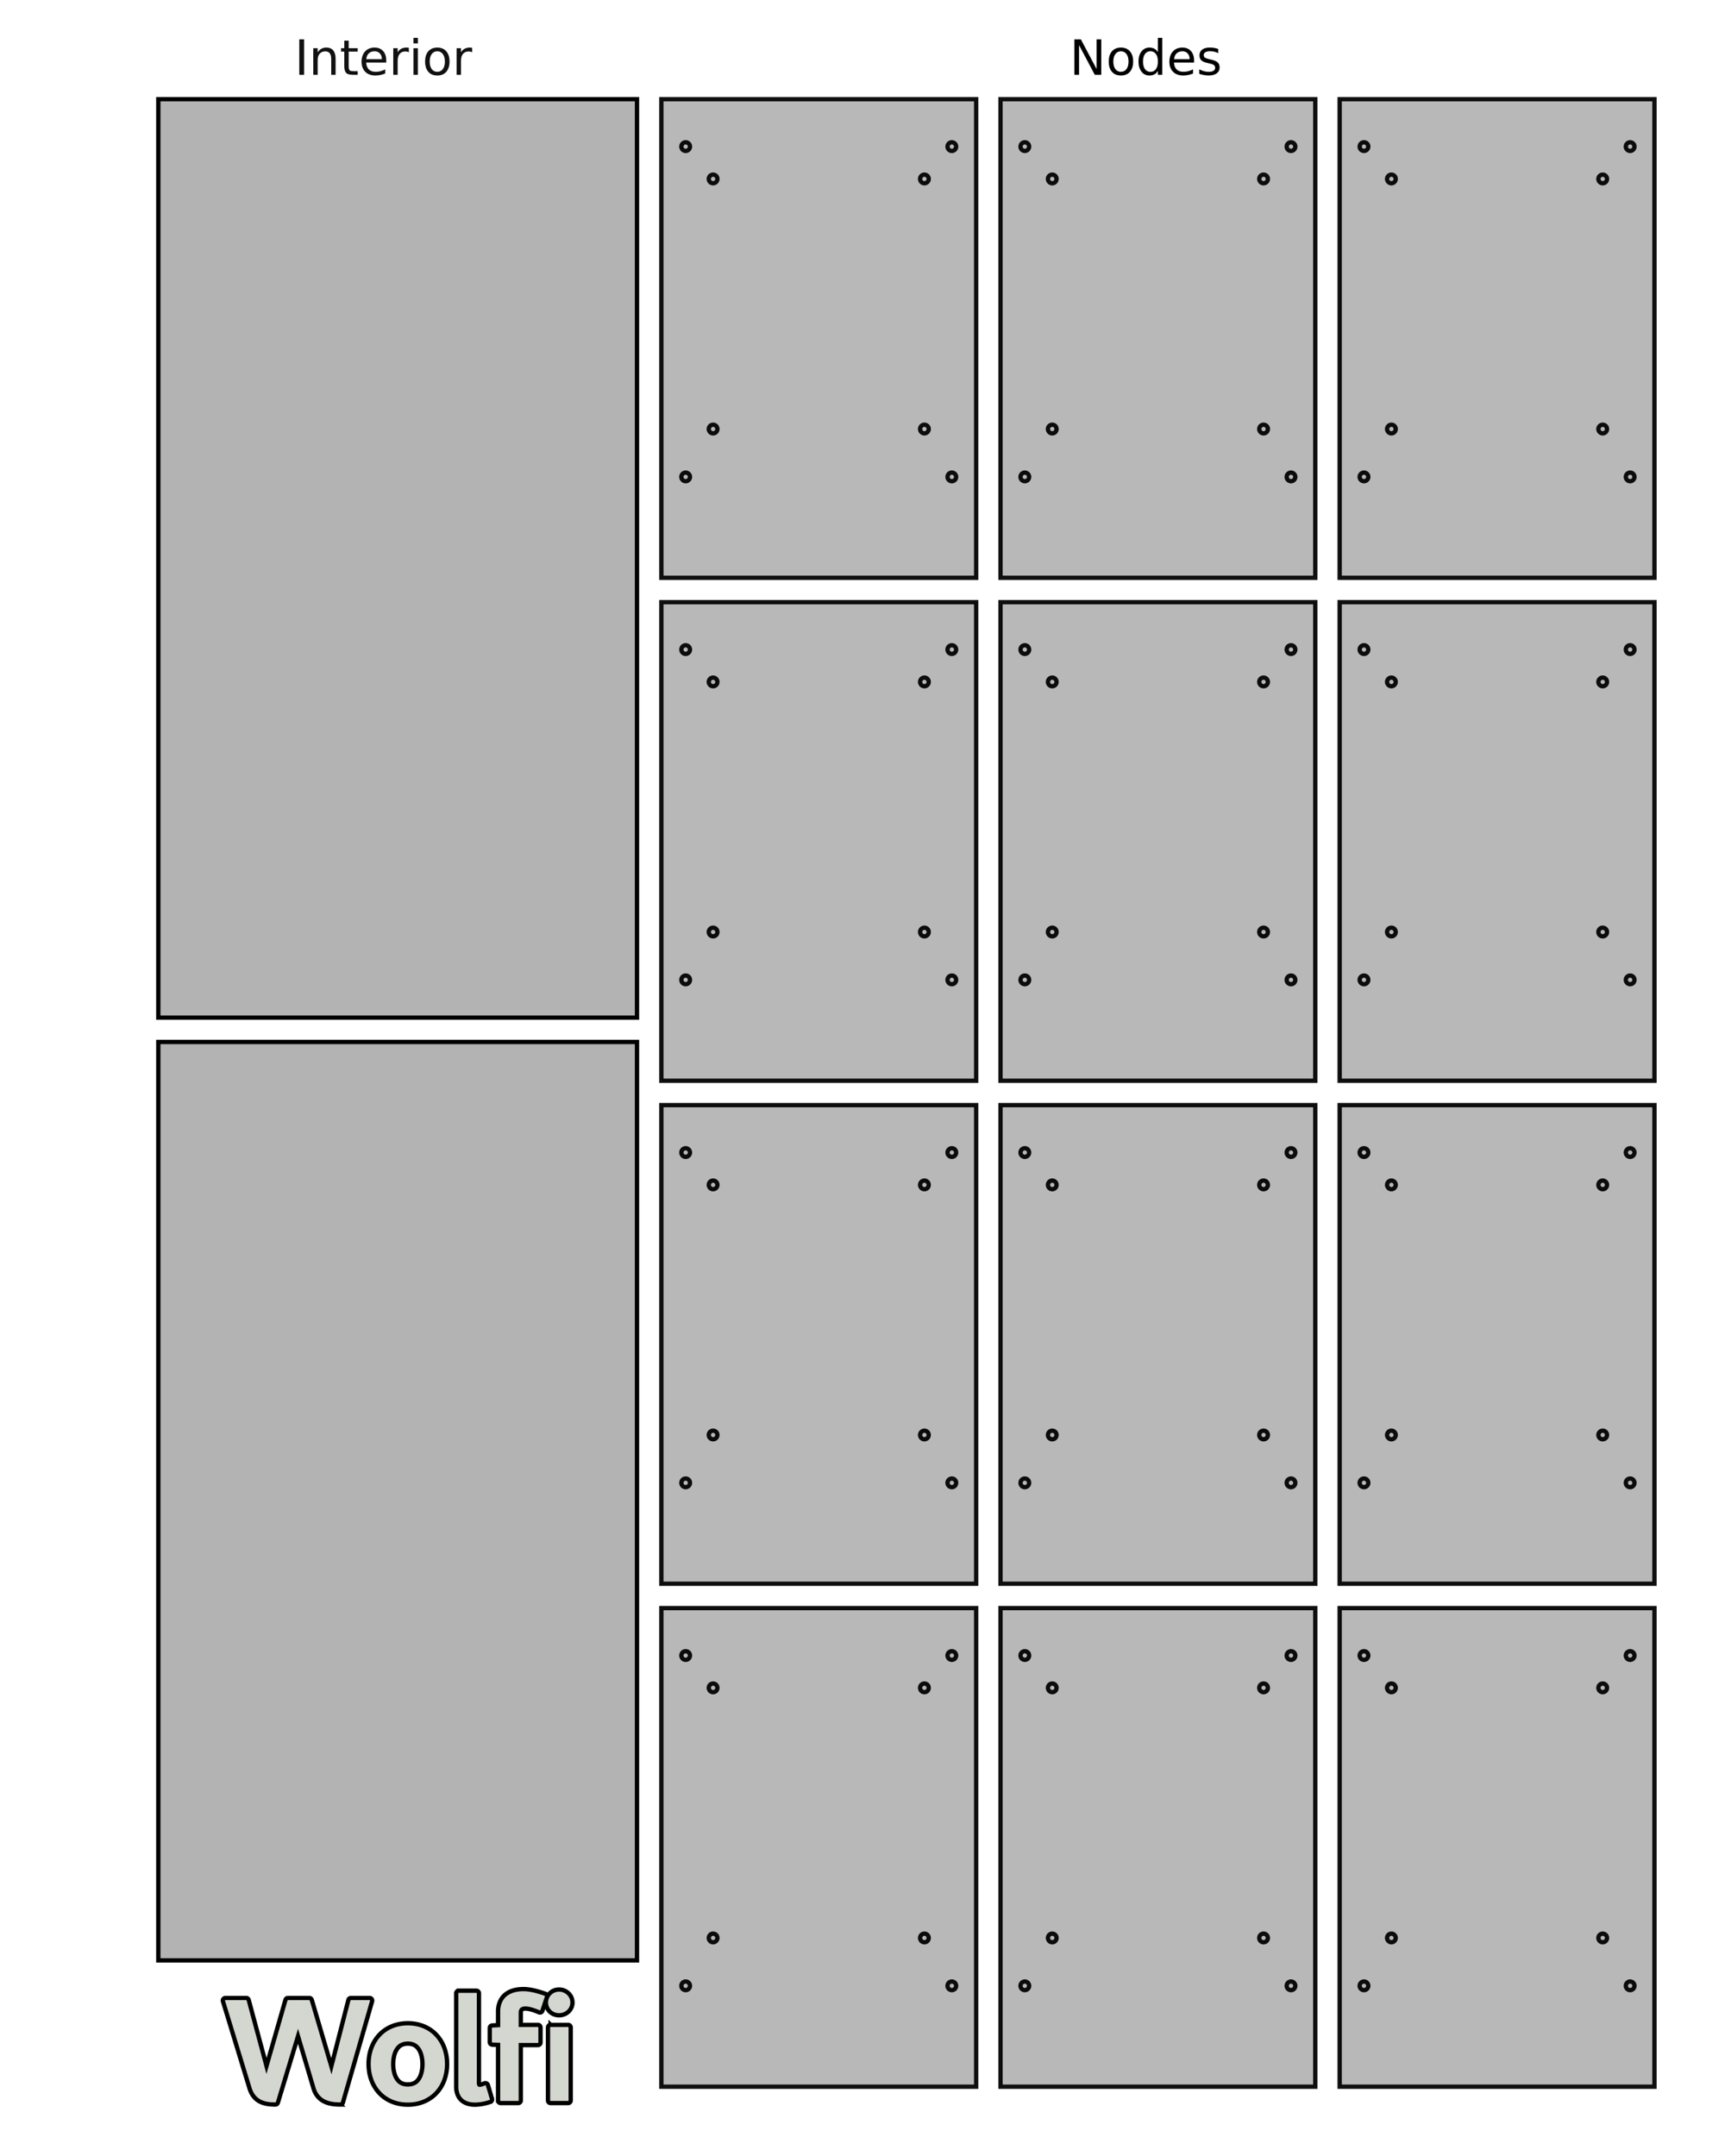 <?xml version="1.0" encoding="UTF-8" standalone="no"?>
<!-- Created with Inkscape (http://www.inkscape.org/) -->

<svg
   xmlns:dc="http://purl.org/dc/elements/1.1/"
   xmlns:cc="http://creativecommons.org/ns#"
   xmlns:rdf="http://www.w3.org/1999/02/22-rdf-syntax-ns#"
   xmlns:svg="http://www.w3.org/2000/svg"
   xmlns="http://www.w3.org/2000/svg"
   xmlns:sodipodi="http://sodipodi.sourceforge.net/DTD/sodipodi-0.dtd"
   xmlns:inkscape="http://www.inkscape.org/namespaces/inkscape"
   width="400mm"
   height="500mm"
   viewBox="0 0 1417.323 1771.654"
   id="svg2"
   version="1.1"
   inkscape:version="0.91 r13725"
   sodipodi:docname="wolfi-acrylic-1.svg"
   style="enable-background:new"
   inkscape:export-filename="/home/jrha/src/jrha/wolfi/wolfi-acrylic.svg.png"
   inkscape:export-xdpi="299.974"
   inkscape:export-ydpi="299.974">
  <defs
     id="defs4">
    <marker
       inkscape:stockid="Arrow1Lstart"
       orient="auto"
       refY="0"
       refX="0"
       id="Arrow1Lstart"
       style="overflow:visible"
       inkscape:isstock="true">
      <path
         id="path4285"
         d="M 0,0 5,-5 -12.5,0 5,5 0,0 Z"
         style="fill-rule:evenodd;stroke:#000000;stroke-width:1pt"
         transform="matrix(0.8,0,0,0.8,10,0)"
         inkscape:connector-curvature="0" />
    </marker>
  </defs>
  <sodipodi:namedview
     id="base"
     pagecolor="#ffffff"
     bordercolor="#666666"
     borderopacity="1.0"
     inkscape:pageopacity="0.0"
     inkscape:pageshadow="2"
     inkscape:zoom="0.66052957"
     inkscape:cx="64.58802"
     inkscape:cy="1301.1042"
     inkscape:document-units="mm"
     inkscape:current-layer="layer1"
     showgrid="false"
     showguides="false"
     inkscape:guide-bbox="true"
     inkscape:snap-page="true"
     inkscape:snap-midpoints="true"
     inkscape:snap-center="false"
     inkscape:snap-object-midpoints="true"
     fit-margin-top="10"
     fit-margin-left="10"
     fit-margin-right="10"
     fit-margin-bottom="10"
     inkscape:snap-bbox="true"
     inkscape:bbox-nodes="true"
     inkscape:object-nodes="true"
     width="210mm"
     inkscape:window-width="1920"
     inkscape:window-height="1003"
     inkscape:window-x="0"
     inkscape:window-y="27"
     inkscape:window-maximized="1"
     inkscape:snap-global="true"
     inkscape:snap-text-baseline="true"
     inkscape:snap-bbox-edge-midpoints="true"
     inkscape:snap-bbox-midpoints="false">
    <inkscape:grid
       type="xygrid"
       id="grid4316"
       units="mm"
       spacingx="7.087"
       spacingy="7.087"
       dotted="false"
       empspacing="50"
       originx="885.827"
       originy="885.827"
       color="#0000ff"
       opacity="0.098"
       empcolor="#0000ff"
       empopacity="0.196" />
    <sodipodi:guide
       position="825.874,1620.835"
       orientation="0,1"
       id="guide4358"
       inkscape:label=""
       inkscape:color="rgb(0,0,255)" />
    <sodipodi:guide
       position="825.874,1415.323"
       orientation="0,1"
       id="guide4360"
       inkscape:label=""
       inkscape:color="rgb(0,0,255)" />
    <sodipodi:guide
       position="845.858,1625.673"
       orientation="1,0"
       id="guide4362" />
    <sodipodi:guide
       position="868.394,1590.818"
       orientation="1,0"
       id="guide4364" />
    <sodipodi:guide
       position="825.874,1647.409"
       orientation="0,1"
       id="guide4366"
       inkscape:label=""
       inkscape:color="rgb(0,0,255)" />
    <sodipodi:guide
       position="825.874,1375.638"
       orientation="0,1"
       id="guide4368"
       inkscape:label=""
       inkscape:color="rgb(0,0,255)" />
  </sodipodi:namedview>
  <g
     inkscape:label="Sheet 1"
     inkscape:groupmode="layer"
     id="layer1"
     transform="translate(46.167,40.571)"
     style="display:inline;opacity:1;filter:url(#filter4549)">
    <g
       style="font-style:normal;font-weight:normal;font-size:40px;line-height:125%;font-family:sans-serif;letter-spacing:0px;word-spacing:0px;fill:#000000;fill-opacity:1;stroke:none;stroke-width:1px;stroke-linecap:butt;stroke-linejoin:miter;stroke-opacity:1"
       id="text4518"
       transform="translate(-147.55,-4.882)">
      <path
         d="m 984.148,-3.353 5.312,0 12.93,24.395 0,-24.395 3.828,0 0,29.16 -5.312,0 -12.93,-24.395 0,24.395 -3.828,0 0,-29.16 z"
         id="path4293"
         inkscape:connector-curvature="0" />
      <path
         d="m 1022.39,6.452 q -2.891,0 -4.57,2.266 -1.68,2.246 -1.68,6.172 0,3.926 1.66,6.191 1.68,2.246 4.59,2.246 2.871,0 4.551,-2.266 1.68,-2.266 1.68,-6.172 0,-3.887 -1.68,-6.152 -1.68,-2.285 -4.551,-2.285 z m 0,-3.047 q 4.688,0 7.363,3.047 2.676,3.047 2.676,8.437 0,5.371 -2.676,8.438 -2.676,3.047 -7.363,3.047 -4.707,0 -7.383,-3.047 -2.656,-3.066 -2.656,-8.438 0,-5.391 2.656,-8.437 2.676,-3.047 7.383,-3.047 z"
         id="path4295"
         inkscape:connector-curvature="0" />
      <path
         d="m 1052.762,7.253 0,-11.836 3.594,0 0,30.391 -3.594,0 0,-3.281 q -1.133,1.953 -2.871,2.91 -1.719,0.938 -4.141,0.938 -3.965,0 -6.465,-3.164 -2.481,-3.164 -2.481,-8.32 0,-5.156 2.481,-8.32 2.5,-3.164 6.465,-3.164 2.422,0 4.141,0.957 1.738,0.938 2.871,2.891 z m -12.246,7.637 q 0,3.965 1.621,6.23 1.641,2.246 4.492,2.246 2.852,0 4.492,-2.246 1.641,-2.266 1.641,-6.23 0,-3.965 -1.641,-6.211 -1.641,-2.266 -4.492,-2.266 -2.852,0 -4.492,2.266 -1.621,2.246 -1.621,6.211 z"
         id="path4298"
         inkscape:connector-curvature="0" />
      <path
         d="m 1082.468,13.972 0,1.758 -16.523,0 q 0.234,3.711 2.227,5.664 2.012,1.934 5.586,1.934 2.07,0 4.004,-0.508 1.953,-0.508 3.867,-1.523 l 0,3.398 q -1.934,0.82 -3.965,1.25 -2.031,0.43 -4.121,0.43 -5.234,0 -8.301,-3.047 -3.047,-3.047 -3.047,-8.242 0,-5.371 2.891,-8.516 2.91,-3.164 7.832,-3.164 4.414,0 6.973,2.852 2.578,2.832 2.578,7.715 z m -3.594,-1.055 q -0.039,-2.949 -1.66,-4.707 -1.602,-1.758 -4.258,-1.758 -3.008,0 -4.824,1.699 -1.797,1.699 -2.07,4.785 l 12.812,-0.02 z"
         id="path4300"
         inkscape:connector-curvature="0" />
      <path
         d="m 1102.312,4.577 0,3.398 q -1.524,-0.781 -3.164,-1.172 -1.641,-0.391 -3.398,-0.391 -2.676,0 -4.024,0.82 -1.328,0.82 -1.328,2.461 0,1.25 0.957,1.973 0.957,0.703 3.848,1.348 l 1.23,0.273 q 3.828,0.82 5.43,2.324 1.621,1.484 1.621,4.16 0,3.047 -2.422,4.824 -2.402,1.777 -6.621,1.777 -1.758,0 -3.672,-0.352 -1.895,-0.332 -4.004,-1.016 l 0,-3.711 q 1.992,1.035 3.926,1.562 1.934,0.508 3.828,0.508 2.539,0 3.906,-0.859 1.367,-0.879 1.367,-2.461 0,-1.465 -0.996,-2.246 -0.977,-0.781 -4.316,-1.504 l -1.25,-0.293 q -3.34,-0.703 -4.824,-2.148 -1.484,-1.465 -1.484,-4.004 0,-3.086 2.188,-4.766 2.188,-1.68 6.211,-1.68 1.992,0 3.75,0.293 1.758,0.293 3.242,0.879 z"
         id="path4302"
         inkscape:connector-curvature="0" />
    </g>
    <g
       id="g4676"
       style="">
      <path
         inkscape:connector-curvature="0"
         id="rect5108"
         d="m 775.88,40.925 258.661,0 0,393.307 -258.661,0 z"
         style="opacity:0.93;fill:#b3b3b3;fill-opacity:1;stroke:#000000;stroke-width:3.543;stroke-miterlimit:10;stroke-dasharray:none;stroke-opacity:1;" />
      <path
         style="opacity:0.93;fill:none;fill-opacity:1;stroke:#000000;stroke-width:3.544;stroke-miterlimit:10;stroke-dasharray:none;stroke-opacity:1;"
         d="m 821.943,106.476 a 3.543,3.543 0 0 1 -3.543,3.543 3.543,3.543 0 0 1 -3.543,-3.543 3.543,3.543 0 0 1 3.543,-3.543 3.543,3.543 0 0 1 3.543,3.543 z"
         id="circle5112"
         inkscape:connector-curvature="0" />
      <path
         inkscape:connector-curvature="0"
         id="path4297"
         d="m 799.408,79.902 a 3.543,3.543 0 0 1 -3.543,3.543 3.543,3.543 0 0 1 -3.543,-3.543 3.543,3.543 0 0 1 3.543,-3.543 3.543,3.543 0 0 1 3.543,3.543 z"
         style="opacity:0.93;fill:none;fill-opacity:1;stroke:#000000;stroke-width:3.544;stroke-miterlimit:10;stroke-dasharray:none;stroke-opacity:1;" />
      <path
         inkscape:connector-curvature="0"
         id="path4299"
         d="m 821.943,311.988 a 3.543,3.543 0 0 0 -3.543,-3.543 3.543,3.543 0 0 0 -3.543,3.543 3.543,3.543 0 0 0 3.543,3.543 3.543,3.543 0 0 0 3.543,-3.543 z"
         style="opacity:0.93;fill:none;fill-opacity:1;stroke:#000000;stroke-width:3.544;stroke-miterlimit:10;stroke-dasharray:none;stroke-opacity:1;" />
      <path
         style="opacity:0.93;fill:none;fill-opacity:1;stroke:#000000;stroke-width:3.544;stroke-miterlimit:10;stroke-dasharray:none;stroke-opacity:1;"
         d="m 799.408,351.319 a 3.543,3.543 0 0 0 -3.543,-3.543 3.543,3.543 0 0 0 -3.543,3.543 3.543,3.543 0 0 0 3.543,3.543 3.543,3.543 0 0 0 3.543,-3.543 z"
         id="path4301"
         inkscape:connector-curvature="0" />
      <path
         inkscape:connector-curvature="0"
         id="path4303"
         d="m 988.479,106.476 a 3.543,3.543 0 0 0 3.543,3.543 3.543,3.543 0 0 0 3.543,-3.543 3.543,3.543 0 0 0 -3.543,-3.543 3.543,3.543 0 0 0 -3.543,3.543 z"
         style="opacity:0.93;fill:none;fill-opacity:1;stroke:#000000;stroke-width:3.544;stroke-miterlimit:10;stroke-dasharray:none;stroke-opacity:1;" />
      <path
         style="opacity:0.93;fill:none;fill-opacity:1;stroke:#000000;stroke-width:3.544;stroke-miterlimit:10;stroke-dasharray:none;stroke-opacity:1;"
         d="m 1011.014,79.902 a 3.543,3.543 0 0 0 3.543,3.543 3.543,3.543 0 0 0 3.543,-3.543 3.543,3.543 0 0 0 -3.543,-3.543 3.543,3.543 0 0 0 -3.543,3.543 z"
         id="path4305"
         inkscape:connector-curvature="0" />
      <path
         style="opacity:0.93;fill:none;fill-opacity:1;stroke:#000000;stroke-width:3.544;stroke-miterlimit:10;stroke-dasharray:none;stroke-opacity:1;"
         d="m 988.479,311.988 a 3.543,3.543 0 0 1 3.543,-3.543 3.543,3.543 0 0 1 3.543,3.543 3.543,3.543 0 0 1 -3.543,3.543 3.543,3.543 0 0 1 -3.543,-3.543 z"
         id="path4307"
         inkscape:connector-curvature="0" />
      <path
         inkscape:connector-curvature="0"
         id="path4309"
         d="m 1011.014,351.319 a 3.543,3.543 0 0 1 3.543,-3.543 3.543,3.543 0 0 1 3.543,3.543 3.543,3.543 0 0 1 -3.543,3.543 3.543,3.543 0 0 1 -3.543,-3.543 z"
         style="opacity:0.93;fill:none;fill-opacity:1;stroke:#000000;stroke-width:3.544;stroke-miterlimit:10;stroke-dasharray:none;stroke-opacity:1;" />
    </g>
    <path
       inkscape:connector-curvature="0"
       style="display:inline;opacity:1;fill:#b3b3b3;fill-opacity:1;stroke:#000000;stroke-width:3.543;stroke-miterlimit:10;stroke-dasharray:none;stroke-opacity:1;enable-background:new"
       d="m 83.912,795.649 0,-754.724 393.307,0 0,754.724 z"
       id="rect3500" />
    <path
       inkscape:connector-curvature="0"
       style="display:inline;opacity:1;fill:#b3b3b3;fill-opacity:1;stroke:#000000;stroke-width:3.543;stroke-miterlimit:10;stroke-dasharray:none;stroke-opacity:1;enable-background:new"
       d="m 83.912,1570.374 0,-754.724 393.307,0 0,754.724 z"
       id="use4314" />
    <g
       transform="translate(1546.341,-20.245)"
       style="font-style:normal;font-weight:normal;font-size:40px;line-height:125%;font-family:sans-serif;letter-spacing:0px;word-spacing:0px;display:inline;opacity:0.93;fill:#000000;fill-opacity:1;stroke:none;stroke-width:1px;stroke-linecap:butt;stroke-linejoin:miter;stroke-opacity:1;enable-background:new"
       id="text4330">
      <path
         inkscape:connector-curvature="0"
         d="m -1346.596,12.01 3.945,0 0,29.16 -3.945,0 0,-29.16 z"
         id="path4797" />
      <path
         inkscape:connector-curvature="0"
         d="m -1316.772,27.968 0,13.203 -3.594,0 0,-13.086 q 0,-3.105 -1.211,-4.648 -1.211,-1.543 -3.633,-1.543 -2.91,0 -4.59,1.855 -1.68,1.855 -1.68,5.059 l 0,12.363 -3.613,0 0,-21.875 3.613,0 0,3.398 q 1.289,-1.973 3.027,-2.949 1.758,-0.977 4.043,-0.977 3.769,0 5.703,2.344 1.934,2.324 1.934,6.855 z"
         id="path4799" />
      <path
         inkscape:connector-curvature="0"
         d="m -1306.01,13.085 0,6.211 7.402,0 0,2.793 -7.402,0 0,11.875 q 0,2.676 0.723,3.438 0.742,0.762 2.988,0.762 l 3.691,0 0,3.008 -3.691,0 q -4.16,0 -5.742,-1.543 -1.582,-1.562 -1.582,-5.664 l 0,-11.875 -2.637,0 0,-2.793 2.637,0 0,-6.211 3.613,0 z"
         id="path4801" />
      <path
         inkscape:connector-curvature="0"
         d="m -1275.151,29.335 0,1.758 -16.523,0 q 0.234,3.711 2.227,5.664 2.012,1.934 5.586,1.934 2.07,0 4.004,-0.508 1.953,-0.508 3.867,-1.523 l 0,3.398 q -1.934,0.82 -3.965,1.25 -2.031,0.43 -4.121,0.43 -5.234,0 -8.301,-3.047 -3.047,-3.047 -3.047,-8.242 0,-5.371 2.891,-8.516 2.91,-3.164 7.832,-3.164 4.414,0 6.973,2.852 2.578,2.832 2.578,7.715 z m -3.594,-1.055 q -0.039,-2.949 -1.66,-4.707 -1.602,-1.758 -4.258,-1.758 -3.008,0 -4.824,1.699 -1.797,1.699 -2.07,4.785 l 12.812,-0.02 z"
         id="path4803" />
      <path
         inkscape:connector-curvature="0"
         d="m -1256.576,22.655 q -0.606,-0.352 -1.328,-0.508 -0.703,-0.176 -1.562,-0.176 -3.047,0 -4.688,1.992 -1.621,1.973 -1.621,5.684 l 0,11.523 -3.613,0 0,-21.875 3.613,0 0,3.398 q 1.133,-1.992 2.949,-2.949 1.816,-0.977 4.414,-0.977 0.371,0 0.82,0.059 0.449,0.039 0.996,0.137 l 0.02,3.691 z"
         id="path4805" />
      <path
         inkscape:connector-curvature="0"
         d="m -1252.768,19.296 3.594,0 0,21.875 -3.594,0 0,-21.875 z m 0,-8.516 3.594,0 0,4.551 -3.594,0 0,-4.551 z"
         id="path4807" />
      <path
         inkscape:connector-curvature="0"
         d="m -1233.197,21.815 q -2.891,0 -4.57,2.266 -1.68,2.246 -1.68,6.172 0,3.926 1.66,6.191 1.68,2.246 4.59,2.246 2.871,0 4.551,-2.266 1.68,-2.266 1.68,-6.172 0,-3.887 -1.68,-6.152 -1.68,-2.285 -4.551,-2.285 z m 0,-3.047 q 4.688,0 7.363,3.047 2.676,3.047 2.676,8.438 0,5.371 -2.676,8.438 -2.676,3.047 -7.363,3.047 -4.707,0 -7.383,-3.047 -2.656,-3.066 -2.656,-8.438 0,-5.391 2.656,-8.438 2.676,-3.047 7.383,-3.047 z"
         id="path4809" />
      <path
         inkscape:connector-curvature="0"
         d="m -1204.545,22.655 q -0.605,-0.352 -1.328,-0.508 -0.703,-0.176 -1.562,-0.176 -3.047,0 -4.688,1.992 -1.621,1.973 -1.621,5.684 l 0,11.523 -3.613,0 0,-21.875 3.613,0 0,3.398 q 1.133,-1.992 2.949,-2.949 1.816,-0.977 4.414,-0.977 0.371,0 0.82,0.059 0.449,0.039 0.996,0.137 l 0.019,3.691 z"
         id="path4811" />
    </g>
    <g
       id="g4687"
       transform="translate(278.661,0)">
      <path
         style="opacity:0.93;fill:#b3b3b3;fill-opacity:1;stroke:#000000;stroke-width:3.543;stroke-miterlimit:10;stroke-dasharray:none;stroke-opacity:1"
         d="m 775.88,40.925 258.661,0 0,393.307 -258.661,0 z"
         id="path4689"
         inkscape:connector-curvature="0" />
      <path
         inkscape:connector-curvature="0"
         id="path4691"
         d="m 821.943,106.476 a 3.543,3.543 0 0 1 -3.543,3.543 3.543,3.543 0 0 1 -3.543,-3.543 3.543,3.543 0 0 1 3.543,-3.543 3.543,3.543 0 0 1 3.543,3.543 z"
         style="opacity:0.93;fill:none;fill-opacity:1;stroke:#000000;stroke-width:3.544;stroke-miterlimit:10;stroke-dasharray:none;stroke-opacity:1" />
      <path
         style="opacity:0.93;fill:none;fill-opacity:1;stroke:#000000;stroke-width:3.544;stroke-miterlimit:10;stroke-dasharray:none;stroke-opacity:1"
         d="m 799.408,79.902 a 3.543,3.543 0 0 1 -3.543,3.543 3.543,3.543 0 0 1 -3.543,-3.543 3.543,3.543 0 0 1 3.543,-3.543 3.543,3.543 0 0 1 3.543,3.543 z"
         id="path4693"
         inkscape:connector-curvature="0" />
      <path
         style="opacity:0.93;fill:none;fill-opacity:1;stroke:#000000;stroke-width:3.544;stroke-miterlimit:10;stroke-dasharray:none;stroke-opacity:1"
         d="m 821.943,311.988 a 3.543,3.543 0 0 0 -3.543,-3.543 3.543,3.543 0 0 0 -3.543,3.543 3.543,3.543 0 0 0 3.543,3.543 3.543,3.543 0 0 0 3.543,-3.543 z"
         id="path4695"
         inkscape:connector-curvature="0" />
      <path
         inkscape:connector-curvature="0"
         id="path4697"
         d="m 799.408,351.319 a 3.543,3.543 0 0 0 -3.543,-3.543 3.543,3.543 0 0 0 -3.543,3.543 3.543,3.543 0 0 0 3.543,3.543 3.543,3.543 0 0 0 3.543,-3.543 z"
         style="opacity:0.93;fill:none;fill-opacity:1;stroke:#000000;stroke-width:3.544;stroke-miterlimit:10;stroke-dasharray:none;stroke-opacity:1" />
      <path
         style="opacity:0.93;fill:none;fill-opacity:1;stroke:#000000;stroke-width:3.544;stroke-miterlimit:10;stroke-dasharray:none;stroke-opacity:1"
         d="m 988.479,106.476 a 3.543,3.543 0 0 0 3.543,3.543 3.543,3.543 0 0 0 3.543,-3.543 3.543,3.543 0 0 0 -3.543,-3.543 3.543,3.543 0 0 0 -3.543,3.543 z"
         id="path4699"
         inkscape:connector-curvature="0" />
      <path
         inkscape:connector-curvature="0"
         id="path4701"
         d="m 1011.014,79.902 a 3.543,3.543 0 0 0 3.543,3.543 3.543,3.543 0 0 0 3.543,-3.543 3.543,3.543 0 0 0 -3.543,-3.543 3.543,3.543 0 0 0 -3.543,3.543 z"
         style="opacity:0.93;fill:none;fill-opacity:1;stroke:#000000;stroke-width:3.544;stroke-miterlimit:10;stroke-dasharray:none;stroke-opacity:1" />
      <path
         inkscape:connector-curvature="0"
         id="path4703"
         d="m 988.479,311.988 a 3.543,3.543 0 0 1 3.543,-3.543 3.543,3.543 0 0 1 3.543,3.543 3.543,3.543 0 0 1 -3.543,3.543 3.543,3.543 0 0 1 -3.543,-3.543 z"
         style="opacity:0.93;fill:none;fill-opacity:1;stroke:#000000;stroke-width:3.544;stroke-miterlimit:10;stroke-dasharray:none;stroke-opacity:1" />
      <path
         style="opacity:0.93;fill:none;fill-opacity:1;stroke:#000000;stroke-width:3.544;stroke-miterlimit:10;stroke-dasharray:none;stroke-opacity:1"
         d="m 1011.014,351.319 a 3.543,3.543 0 0 1 3.543,-3.543 3.543,3.543 0 0 1 3.543,3.543 3.543,3.543 0 0 1 -3.543,3.543 3.543,3.543 0 0 1 -3.543,-3.543 z"
         id="path4705"
         inkscape:connector-curvature="0" />
    </g>
    <g
       id="g4707"
       transform="translate(0,413.307)">
      <path
         style="opacity:0.93;fill:#b3b3b3;fill-opacity:1;stroke:#000000;stroke-width:3.543;stroke-miterlimit:10;stroke-dasharray:none;stroke-opacity:1"
         d="m 775.88,40.925 258.661,0 0,393.307 -258.661,0 z"
         id="path4709"
         inkscape:connector-curvature="0" />
      <path
         inkscape:connector-curvature="0"
         id="path4711"
         d="m 821.943,106.476 a 3.543,3.543 0 0 1 -3.543,3.543 3.543,3.543 0 0 1 -3.543,-3.543 3.543,3.543 0 0 1 3.543,-3.543 3.543,3.543 0 0 1 3.543,3.543 z"
         style="opacity:0.93;fill:none;fill-opacity:1;stroke:#000000;stroke-width:3.544;stroke-miterlimit:10;stroke-dasharray:none;stroke-opacity:1" />
      <path
         style="opacity:0.93;fill:none;fill-opacity:1;stroke:#000000;stroke-width:3.544;stroke-miterlimit:10;stroke-dasharray:none;stroke-opacity:1"
         d="m 799.408,79.902 a 3.543,3.543 0 0 1 -3.543,3.543 3.543,3.543 0 0 1 -3.543,-3.543 3.543,3.543 0 0 1 3.543,-3.543 3.543,3.543 0 0 1 3.543,3.543 z"
         id="path4713"
         inkscape:connector-curvature="0" />
      <path
         style="opacity:0.93;fill:none;fill-opacity:1;stroke:#000000;stroke-width:3.544;stroke-miterlimit:10;stroke-dasharray:none;stroke-opacity:1"
         d="m 821.943,311.988 a 3.543,3.543 0 0 0 -3.543,-3.543 3.543,3.543 0 0 0 -3.543,3.543 3.543,3.543 0 0 0 3.543,3.543 3.543,3.543 0 0 0 3.543,-3.543 z"
         id="path4715"
         inkscape:connector-curvature="0" />
      <path
         inkscape:connector-curvature="0"
         id="path4717"
         d="m 799.408,351.319 a 3.543,3.543 0 0 0 -3.543,-3.543 3.543,3.543 0 0 0 -3.543,3.543 3.543,3.543 0 0 0 3.543,3.543 3.543,3.543 0 0 0 3.543,-3.543 z"
         style="opacity:0.93;fill:none;fill-opacity:1;stroke:#000000;stroke-width:3.544;stroke-miterlimit:10;stroke-dasharray:none;stroke-opacity:1" />
      <path
         style="opacity:0.93;fill:none;fill-opacity:1;stroke:#000000;stroke-width:3.544;stroke-miterlimit:10;stroke-dasharray:none;stroke-opacity:1"
         d="m 988.479,106.476 a 3.543,3.543 0 0 0 3.543,3.543 3.543,3.543 0 0 0 3.543,-3.543 3.543,3.543 0 0 0 -3.543,-3.543 3.543,3.543 0 0 0 -3.543,3.543 z"
         id="path4719"
         inkscape:connector-curvature="0" />
      <path
         inkscape:connector-curvature="0"
         id="path4721"
         d="m 1011.014,79.902 a 3.543,3.543 0 0 0 3.543,3.543 3.543,3.543 0 0 0 3.543,-3.543 3.543,3.543 0 0 0 -3.543,-3.543 3.543,3.543 0 0 0 -3.543,3.543 z"
         style="opacity:0.93;fill:none;fill-opacity:1;stroke:#000000;stroke-width:3.544;stroke-miterlimit:10;stroke-dasharray:none;stroke-opacity:1" />
      <path
         inkscape:connector-curvature="0"
         id="path4723"
         d="m 988.479,311.988 a 3.543,3.543 0 0 1 3.543,-3.543 3.543,3.543 0 0 1 3.543,3.543 3.543,3.543 0 0 1 -3.543,3.543 3.543,3.543 0 0 1 -3.543,-3.543 z"
         style="opacity:0.93;fill:none;fill-opacity:1;stroke:#000000;stroke-width:3.544;stroke-miterlimit:10;stroke-dasharray:none;stroke-opacity:1" />
      <path
         style="opacity:0.93;fill:none;fill-opacity:1;stroke:#000000;stroke-width:3.544;stroke-miterlimit:10;stroke-dasharray:none;stroke-opacity:1"
         d="m 1011.014,351.319 a 3.543,3.543 0 0 1 3.543,-3.543 3.543,3.543 0 0 1 3.543,3.543 3.543,3.543 0 0 1 -3.543,3.543 3.543,3.543 0 0 1 -3.543,-3.543 z"
         id="path4725"
         inkscape:connector-curvature="0" />
    </g>
    <g
       transform="translate(278.661,413.307)"
       id="g4727">
      <path
         inkscape:connector-curvature="0"
         id="path4729"
         d="m 775.88,40.925 258.661,0 0,393.307 -258.661,0 z"
         style="opacity:0.93;fill:#b3b3b3;fill-opacity:1;stroke:#000000;stroke-width:3.543;stroke-miterlimit:10;stroke-dasharray:none;stroke-opacity:1" />
      <path
         style="opacity:0.93;fill:none;fill-opacity:1;stroke:#000000;stroke-width:3.544;stroke-miterlimit:10;stroke-dasharray:none;stroke-opacity:1"
         d="m 821.943,106.476 a 3.543,3.543 0 0 1 -3.543,3.543 3.543,3.543 0 0 1 -3.543,-3.543 3.543,3.543 0 0 1 3.543,-3.543 3.543,3.543 0 0 1 3.543,3.543 z"
         id="path4731"
         inkscape:connector-curvature="0" />
      <path
         inkscape:connector-curvature="0"
         id="path4733"
         d="m 799.408,79.902 a 3.543,3.543 0 0 1 -3.543,3.543 3.543,3.543 0 0 1 -3.543,-3.543 3.543,3.543 0 0 1 3.543,-3.543 3.543,3.543 0 0 1 3.543,3.543 z"
         style="opacity:0.93;fill:none;fill-opacity:1;stroke:#000000;stroke-width:3.544;stroke-miterlimit:10;stroke-dasharray:none;stroke-opacity:1" />
      <path
         inkscape:connector-curvature="0"
         id="path4735"
         d="m 821.943,311.988 a 3.543,3.543 0 0 0 -3.543,-3.543 3.543,3.543 0 0 0 -3.543,3.543 3.543,3.543 0 0 0 3.543,3.543 3.543,3.543 0 0 0 3.543,-3.543 z"
         style="opacity:0.93;fill:none;fill-opacity:1;stroke:#000000;stroke-width:3.544;stroke-miterlimit:10;stroke-dasharray:none;stroke-opacity:1" />
      <path
         style="opacity:0.93;fill:none;fill-opacity:1;stroke:#000000;stroke-width:3.544;stroke-miterlimit:10;stroke-dasharray:none;stroke-opacity:1"
         d="m 799.408,351.319 a 3.543,3.543 0 0 0 -3.543,-3.543 3.543,3.543 0 0 0 -3.543,3.543 3.543,3.543 0 0 0 3.543,3.543 3.543,3.543 0 0 0 3.543,-3.543 z"
         id="path4737"
         inkscape:connector-curvature="0" />
      <path
         inkscape:connector-curvature="0"
         id="path4739"
         d="m 988.479,106.476 a 3.543,3.543 0 0 0 3.543,3.543 3.543,3.543 0 0 0 3.543,-3.543 3.543,3.543 0 0 0 -3.543,-3.543 3.543,3.543 0 0 0 -3.543,3.543 z"
         style="opacity:0.93;fill:none;fill-opacity:1;stroke:#000000;stroke-width:3.544;stroke-miterlimit:10;stroke-dasharray:none;stroke-opacity:1" />
      <path
         style="opacity:0.93;fill:none;fill-opacity:1;stroke:#000000;stroke-width:3.544;stroke-miterlimit:10;stroke-dasharray:none;stroke-opacity:1"
         d="m 1011.014,79.902 a 3.543,3.543 0 0 0 3.543,3.543 3.543,3.543 0 0 0 3.543,-3.543 3.543,3.543 0 0 0 -3.543,-3.543 3.543,3.543 0 0 0 -3.543,3.543 z"
         id="path4741"
         inkscape:connector-curvature="0" />
      <path
         style="opacity:0.93;fill:none;fill-opacity:1;stroke:#000000;stroke-width:3.544;stroke-miterlimit:10;stroke-dasharray:none;stroke-opacity:1"
         d="m 988.479,311.988 a 3.543,3.543 0 0 1 3.543,-3.543 3.543,3.543 0 0 1 3.543,3.543 3.543,3.543 0 0 1 -3.543,3.543 3.543,3.543 0 0 1 -3.543,-3.543 z"
         id="path4743"
         inkscape:connector-curvature="0" />
      <path
         inkscape:connector-curvature="0"
         id="path4745"
         d="m 1011.014,351.319 a 3.543,3.543 0 0 1 3.543,-3.543 3.543,3.543 0 0 1 3.543,3.543 3.543,3.543 0 0 1 -3.543,3.543 3.543,3.543 0 0 1 -3.543,-3.543 z"
         style="opacity:0.93;fill:none;fill-opacity:1;stroke:#000000;stroke-width:3.544;stroke-miterlimit:10;stroke-dasharray:none;stroke-opacity:1" />
    </g>
    <g
       transform="translate(0,826.614)"
       id="g4747">
      <path
         inkscape:connector-curvature="0"
         id="path4749"
         d="m 775.88,40.925 258.661,0 0,393.307 -258.661,0 z"
         style="opacity:0.93;fill:#b3b3b3;fill-opacity:1;stroke:#000000;stroke-width:3.543;stroke-miterlimit:10;stroke-dasharray:none;stroke-opacity:1" />
      <path
         style="opacity:0.93;fill:none;fill-opacity:1;stroke:#000000;stroke-width:3.544;stroke-miterlimit:10;stroke-dasharray:none;stroke-opacity:1"
         d="m 821.943,106.476 a 3.543,3.543 0 0 1 -3.543,3.543 3.543,3.543 0 0 1 -3.543,-3.543 3.543,3.543 0 0 1 3.543,-3.543 3.543,3.543 0 0 1 3.543,3.543 z"
         id="path4751"
         inkscape:connector-curvature="0" />
      <path
         inkscape:connector-curvature="0"
         id="path4753"
         d="m 799.408,79.902 a 3.543,3.543 0 0 1 -3.543,3.543 3.543,3.543 0 0 1 -3.543,-3.543 3.543,3.543 0 0 1 3.543,-3.543 3.543,3.543 0 0 1 3.543,3.543 z"
         style="opacity:0.93;fill:none;fill-opacity:1;stroke:#000000;stroke-width:3.544;stroke-miterlimit:10;stroke-dasharray:none;stroke-opacity:1" />
      <path
         inkscape:connector-curvature="0"
         id="path4755"
         d="m 821.943,311.988 a 3.543,3.543 0 0 0 -3.543,-3.543 3.543,3.543 0 0 0 -3.543,3.543 3.543,3.543 0 0 0 3.543,3.543 3.543,3.543 0 0 0 3.543,-3.543 z"
         style="opacity:0.93;fill:none;fill-opacity:1;stroke:#000000;stroke-width:3.544;stroke-miterlimit:10;stroke-dasharray:none;stroke-opacity:1" />
      <path
         style="opacity:0.93;fill:none;fill-opacity:1;stroke:#000000;stroke-width:3.544;stroke-miterlimit:10;stroke-dasharray:none;stroke-opacity:1"
         d="m 799.408,351.319 a 3.543,3.543 0 0 0 -3.543,-3.543 3.543,3.543 0 0 0 -3.543,3.543 3.543,3.543 0 0 0 3.543,3.543 3.543,3.543 0 0 0 3.543,-3.543 z"
         id="path4757"
         inkscape:connector-curvature="0" />
      <path
         inkscape:connector-curvature="0"
         id="path4759"
         d="m 988.479,106.476 a 3.543,3.543 0 0 0 3.543,3.543 3.543,3.543 0 0 0 3.543,-3.543 3.543,3.543 0 0 0 -3.543,-3.543 3.543,3.543 0 0 0 -3.543,3.543 z"
         style="opacity:0.93;fill:none;fill-opacity:1;stroke:#000000;stroke-width:3.544;stroke-miterlimit:10;stroke-dasharray:none;stroke-opacity:1" />
      <path
         style="opacity:0.93;fill:none;fill-opacity:1;stroke:#000000;stroke-width:3.544;stroke-miterlimit:10;stroke-dasharray:none;stroke-opacity:1"
         d="m 1011.014,79.902 a 3.543,3.543 0 0 0 3.543,3.543 3.543,3.543 0 0 0 3.543,-3.543 3.543,3.543 0 0 0 -3.543,-3.543 3.543,3.543 0 0 0 -3.543,3.543 z"
         id="path4761"
         inkscape:connector-curvature="0" />
      <path
         style="opacity:0.93;fill:none;fill-opacity:1;stroke:#000000;stroke-width:3.544;stroke-miterlimit:10;stroke-dasharray:none;stroke-opacity:1"
         d="m 988.479,311.988 a 3.543,3.543 0 0 1 3.543,-3.543 3.543,3.543 0 0 1 3.543,3.543 3.543,3.543 0 0 1 -3.543,3.543 3.543,3.543 0 0 1 -3.543,-3.543 z"
         id="path4763"
         inkscape:connector-curvature="0" />
      <path
         inkscape:connector-curvature="0"
         id="path4765"
         d="m 1011.014,351.319 a 3.543,3.543 0 0 1 3.543,-3.543 3.543,3.543 0 0 1 3.543,3.543 3.543,3.543 0 0 1 -3.543,3.543 3.543,3.543 0 0 1 -3.543,-3.543 z"
         style="opacity:0.93;fill:none;fill-opacity:1;stroke:#000000;stroke-width:3.544;stroke-miterlimit:10;stroke-dasharray:none;stroke-opacity:1" />
    </g>
    <g
       id="g4767"
       transform="translate(278.661,826.614)">
      <path
         style="opacity:0.93;fill:#b3b3b3;fill-opacity:1;stroke:#000000;stroke-width:3.543;stroke-miterlimit:10;stroke-dasharray:none;stroke-opacity:1"
         d="m 775.88,40.925 258.661,0 0,393.307 -258.661,0 z"
         id="path4769"
         inkscape:connector-curvature="0" />
      <path
         inkscape:connector-curvature="0"
         id="path4771"
         d="m 821.943,106.476 a 3.543,3.543 0 0 1 -3.543,3.543 3.543,3.543 0 0 1 -3.543,-3.543 3.543,3.543 0 0 1 3.543,-3.543 3.543,3.543 0 0 1 3.543,3.543 z"
         style="opacity:0.93;fill:none;fill-opacity:1;stroke:#000000;stroke-width:3.544;stroke-miterlimit:10;stroke-dasharray:none;stroke-opacity:1" />
      <path
         style="opacity:0.93;fill:none;fill-opacity:1;stroke:#000000;stroke-width:3.544;stroke-miterlimit:10;stroke-dasharray:none;stroke-opacity:1"
         d="m 799.408,79.902 a 3.543,3.543 0 0 1 -3.543,3.543 3.543,3.543 0 0 1 -3.543,-3.543 3.543,3.543 0 0 1 3.543,-3.543 3.543,3.543 0 0 1 3.543,3.543 z"
         id="path4773"
         inkscape:connector-curvature="0" />
      <path
         style="opacity:0.93;fill:none;fill-opacity:1;stroke:#000000;stroke-width:3.544;stroke-miterlimit:10;stroke-dasharray:none;stroke-opacity:1"
         d="m 821.943,311.988 a 3.543,3.543 0 0 0 -3.543,-3.543 3.543,3.543 0 0 0 -3.543,3.543 3.543,3.543 0 0 0 3.543,3.543 3.543,3.543 0 0 0 3.543,-3.543 z"
         id="path4775"
         inkscape:connector-curvature="0" />
      <path
         inkscape:connector-curvature="0"
         id="path4777"
         d="m 799.408,351.319 a 3.543,3.543 0 0 0 -3.543,-3.543 3.543,3.543 0 0 0 -3.543,3.543 3.543,3.543 0 0 0 3.543,3.543 3.543,3.543 0 0 0 3.543,-3.543 z"
         style="opacity:0.93;fill:none;fill-opacity:1;stroke:#000000;stroke-width:3.544;stroke-miterlimit:10;stroke-dasharray:none;stroke-opacity:1" />
      <path
         style="opacity:0.93;fill:none;fill-opacity:1;stroke:#000000;stroke-width:3.544;stroke-miterlimit:10;stroke-dasharray:none;stroke-opacity:1"
         d="m 988.479,106.476 a 3.543,3.543 0 0 0 3.543,3.543 3.543,3.543 0 0 0 3.543,-3.543 3.543,3.543 0 0 0 -3.543,-3.543 3.543,3.543 0 0 0 -3.543,3.543 z"
         id="path4779"
         inkscape:connector-curvature="0" />
      <path
         inkscape:connector-curvature="0"
         id="path4781"
         d="m 1011.014,79.902 a 3.543,3.543 0 0 0 3.543,3.543 3.543,3.543 0 0 0 3.543,-3.543 3.543,3.543 0 0 0 -3.543,-3.543 3.543,3.543 0 0 0 -3.543,3.543 z"
         style="opacity:0.93;fill:none;fill-opacity:1;stroke:#000000;stroke-width:3.544;stroke-miterlimit:10;stroke-dasharray:none;stroke-opacity:1" />
      <path
         inkscape:connector-curvature="0"
         id="path4783"
         d="m 988.479,311.988 a 3.543,3.543 0 0 1 3.543,-3.543 3.543,3.543 0 0 1 3.543,3.543 3.543,3.543 0 0 1 -3.543,3.543 3.543,3.543 0 0 1 -3.543,-3.543 z"
         style="opacity:0.93;fill:none;fill-opacity:1;stroke:#000000;stroke-width:3.544;stroke-miterlimit:10;stroke-dasharray:none;stroke-opacity:1" />
      <path
         style="opacity:0.93;fill:none;fill-opacity:1;stroke:#000000;stroke-width:3.544;stroke-miterlimit:10;stroke-dasharray:none;stroke-opacity:1"
         d="m 1011.014,351.319 a 3.543,3.543 0 0 1 3.543,-3.543 3.543,3.543 0 0 1 3.543,3.543 3.543,3.543 0 0 1 -3.543,3.543 3.543,3.543 0 0 1 -3.543,-3.543 z"
         id="path4785"
         inkscape:connector-curvature="0" />
    </g>
    <g
       id="g4787"
       transform="translate(0,1239.921)">
      <path
         style="opacity:0.93;fill:#b3b3b3;fill-opacity:1;stroke:#000000;stroke-width:3.543;stroke-miterlimit:10;stroke-dasharray:none;stroke-opacity:1"
         d="m 775.88,40.925 258.661,0 0,393.307 -258.661,0 z"
         id="path4789"
         inkscape:connector-curvature="0" />
      <path
         inkscape:connector-curvature="0"
         id="path4791"
         d="m 821.943,106.476 a 3.543,3.543 0 0 1 -3.543,3.543 3.543,3.543 0 0 1 -3.543,-3.543 3.543,3.543 0 0 1 3.543,-3.543 3.543,3.543 0 0 1 3.543,3.543 z"
         style="opacity:0.93;fill:none;fill-opacity:1;stroke:#000000;stroke-width:3.544;stroke-miterlimit:10;stroke-dasharray:none;stroke-opacity:1" />
      <path
         style="opacity:0.93;fill:none;fill-opacity:1;stroke:#000000;stroke-width:3.544;stroke-miterlimit:10;stroke-dasharray:none;stroke-opacity:1"
         d="m 799.408,79.902 a 3.543,3.543 0 0 1 -3.543,3.543 3.543,3.543 0 0 1 -3.543,-3.543 3.543,3.543 0 0 1 3.543,-3.543 3.543,3.543 0 0 1 3.543,3.543 z"
         id="path4793"
         inkscape:connector-curvature="0" />
      <path
         style="opacity:0.93;fill:none;fill-opacity:1;stroke:#000000;stroke-width:3.544;stroke-miterlimit:10;stroke-dasharray:none;stroke-opacity:1"
         d="m 821.943,311.988 a 3.543,3.543 0 0 0 -3.543,-3.543 3.543,3.543 0 0 0 -3.543,3.543 3.543,3.543 0 0 0 3.543,3.543 3.543,3.543 0 0 0 3.543,-3.543 z"
         id="path4795"
         inkscape:connector-curvature="0" />
      <path
         inkscape:connector-curvature="0"
         id="path4798"
         d="m 799.408,351.319 a 3.543,3.543 0 0 0 -3.543,-3.543 3.543,3.543 0 0 0 -3.543,3.543 3.543,3.543 0 0 0 3.543,3.543 3.543,3.543 0 0 0 3.543,-3.543 z"
         style="opacity:0.93;fill:none;fill-opacity:1;stroke:#000000;stroke-width:3.544;stroke-miterlimit:10;stroke-dasharray:none;stroke-opacity:1" />
      <path
         style="opacity:0.93;fill:none;fill-opacity:1;stroke:#000000;stroke-width:3.544;stroke-miterlimit:10;stroke-dasharray:none;stroke-opacity:1"
         d="m 988.479,106.476 a 3.543,3.543 0 0 0 3.543,3.543 3.543,3.543 0 0 0 3.543,-3.543 3.543,3.543 0 0 0 -3.543,-3.543 3.543,3.543 0 0 0 -3.543,3.543 z"
         id="path4800"
         inkscape:connector-curvature="0" />
      <path
         inkscape:connector-curvature="0"
         id="path4802"
         d="m 1011.014,79.902 a 3.543,3.543 0 0 0 3.543,3.543 3.543,3.543 0 0 0 3.543,-3.543 3.543,3.543 0 0 0 -3.543,-3.543 3.543,3.543 0 0 0 -3.543,3.543 z"
         style="opacity:0.93;fill:none;fill-opacity:1;stroke:#000000;stroke-width:3.544;stroke-miterlimit:10;stroke-dasharray:none;stroke-opacity:1" />
      <path
         inkscape:connector-curvature="0"
         id="path4804"
         d="m 988.479,311.988 a 3.543,3.543 0 0 1 3.543,-3.543 3.543,3.543 0 0 1 3.543,3.543 3.543,3.543 0 0 1 -3.543,3.543 3.543,3.543 0 0 1 -3.543,-3.543 z"
         style="opacity:0.93;fill:none;fill-opacity:1;stroke:#000000;stroke-width:3.544;stroke-miterlimit:10;stroke-dasharray:none;stroke-opacity:1" />
      <path
         style="opacity:0.93;fill:none;fill-opacity:1;stroke:#000000;stroke-width:3.544;stroke-miterlimit:10;stroke-dasharray:none;stroke-opacity:1"
         d="m 1011.014,351.319 a 3.543,3.543 0 0 1 3.543,-3.543 3.543,3.543 0 0 1 3.543,3.543 3.543,3.543 0 0 1 -3.543,3.543 3.543,3.543 0 0 1 -3.543,-3.543 z"
         id="path4806"
         inkscape:connector-curvature="0" />
    </g>
    <g
       transform="translate(278.661,1239.921)"
       id="g4808">
      <path
         inkscape:connector-curvature="0"
         id="path4810"
         d="m 775.88,40.925 258.661,0 0,393.307 -258.661,0 z"
         style="opacity:0.93;fill:#b3b3b3;fill-opacity:1;stroke:#000000;stroke-width:3.543;stroke-miterlimit:10;stroke-dasharray:none;stroke-opacity:1" />
      <path
         style="opacity:0.93;fill:none;fill-opacity:1;stroke:#000000;stroke-width:3.544;stroke-miterlimit:10;stroke-dasharray:none;stroke-opacity:1"
         d="m 821.943,106.476 a 3.543,3.543 0 0 1 -3.543,3.543 3.543,3.543 0 0 1 -3.543,-3.543 3.543,3.543 0 0 1 3.543,-3.543 3.543,3.543 0 0 1 3.543,3.543 z"
         id="path4812"
         inkscape:connector-curvature="0" />
      <path
         inkscape:connector-curvature="0"
         id="path4814"
         d="m 799.408,79.902 a 3.543,3.543 0 0 1 -3.543,3.543 3.543,3.543 0 0 1 -3.543,-3.543 3.543,3.543 0 0 1 3.543,-3.543 3.543,3.543 0 0 1 3.543,3.543 z"
         style="opacity:0.93;fill:none;fill-opacity:1;stroke:#000000;stroke-width:3.544;stroke-miterlimit:10;stroke-dasharray:none;stroke-opacity:1" />
      <path
         inkscape:connector-curvature="0"
         id="path4816"
         d="m 821.943,311.988 a 3.543,3.543 0 0 0 -3.543,-3.543 3.543,3.543 0 0 0 -3.543,3.543 3.543,3.543 0 0 0 3.543,3.543 3.543,3.543 0 0 0 3.543,-3.543 z"
         style="opacity:0.93;fill:none;fill-opacity:1;stroke:#000000;stroke-width:3.544;stroke-miterlimit:10;stroke-dasharray:none;stroke-opacity:1" />
      <path
         style="opacity:0.93;fill:none;fill-opacity:1;stroke:#000000;stroke-width:3.544;stroke-miterlimit:10;stroke-dasharray:none;stroke-opacity:1"
         d="m 799.408,351.319 a 3.543,3.543 0 0 0 -3.543,-3.543 3.543,3.543 0 0 0 -3.543,3.543 3.543,3.543 0 0 0 3.543,3.543 3.543,3.543 0 0 0 3.543,-3.543 z"
         id="path4818"
         inkscape:connector-curvature="0" />
      <path
         inkscape:connector-curvature="0"
         id="path4820"
         d="m 988.479,106.476 a 3.543,3.543 0 0 0 3.543,3.543 3.543,3.543 0 0 0 3.543,-3.543 3.543,3.543 0 0 0 -3.543,-3.543 3.543,3.543 0 0 0 -3.543,3.543 z"
         style="opacity:0.93;fill:none;fill-opacity:1;stroke:#000000;stroke-width:3.544;stroke-miterlimit:10;stroke-dasharray:none;stroke-opacity:1" />
      <path
         style="opacity:0.93;fill:none;fill-opacity:1;stroke:#000000;stroke-width:3.544;stroke-miterlimit:10;stroke-dasharray:none;stroke-opacity:1"
         d="m 1011.014,79.902 a 3.543,3.543 0 0 0 3.543,3.543 3.543,3.543 0 0 0 3.543,-3.543 3.543,3.543 0 0 0 -3.543,-3.543 3.543,3.543 0 0 0 -3.543,3.543 z"
         id="path4822"
         inkscape:connector-curvature="0" />
      <path
         style="opacity:0.93;fill:none;fill-opacity:1;stroke:#000000;stroke-width:3.544;stroke-miterlimit:10;stroke-dasharray:none;stroke-opacity:1"
         d="m 988.479,311.988 a 3.543,3.543 0 0 1 3.543,-3.543 3.543,3.543 0 0 1 3.543,3.543 3.543,3.543 0 0 1 -3.543,3.543 3.543,3.543 0 0 1 -3.543,-3.543 z"
         id="path4824"
         inkscape:connector-curvature="0" />
      <path
         inkscape:connector-curvature="0"
         id="path4826"
         d="m 1011.014,351.319 a 3.543,3.543 0 0 1 3.543,-3.543 3.543,3.543 0 0 1 3.543,3.543 3.543,3.543 0 0 1 -3.543,3.543 3.543,3.543 0 0 1 -3.543,-3.543 z"
         style="opacity:0.93;fill:none;fill-opacity:1;stroke:#000000;stroke-width:3.544;stroke-miterlimit:10;stroke-dasharray:none;stroke-opacity:1" />
    </g>
    <g
       transform="translate(-278.661,0)"
       id="g4828">
      <path
         inkscape:connector-curvature="0"
         id="path4830"
         d="m 775.88,40.925 258.661,0 0,393.307 -258.661,0 z"
         style="opacity:0.93;fill:#b3b3b3;fill-opacity:1;stroke:#000000;stroke-width:3.543;stroke-miterlimit:10;stroke-dasharray:none;stroke-opacity:1" />
      <path
         style="opacity:0.93;fill:none;fill-opacity:1;stroke:#000000;stroke-width:3.544;stroke-miterlimit:10;stroke-dasharray:none;stroke-opacity:1"
         d="m 821.943,106.476 a 3.543,3.543 0 0 1 -3.543,3.543 3.543,3.543 0 0 1 -3.543,-3.543 3.543,3.543 0 0 1 3.543,-3.543 3.543,3.543 0 0 1 3.543,3.543 z"
         id="path4832"
         inkscape:connector-curvature="0" />
      <path
         inkscape:connector-curvature="0"
         id="path4834"
         d="m 799.408,79.902 a 3.543,3.543 0 0 1 -3.543,3.543 3.543,3.543 0 0 1 -3.543,-3.543 3.543,3.543 0 0 1 3.543,-3.543 3.543,3.543 0 0 1 3.543,3.543 z"
         style="opacity:0.93;fill:none;fill-opacity:1;stroke:#000000;stroke-width:3.544;stroke-miterlimit:10;stroke-dasharray:none;stroke-opacity:1" />
      <path
         inkscape:connector-curvature="0"
         id="path4836"
         d="m 821.943,311.988 a 3.543,3.543 0 0 0 -3.543,-3.543 3.543,3.543 0 0 0 -3.543,3.543 3.543,3.543 0 0 0 3.543,3.543 3.543,3.543 0 0 0 3.543,-3.543 z"
         style="opacity:0.93;fill:none;fill-opacity:1;stroke:#000000;stroke-width:3.544;stroke-miterlimit:10;stroke-dasharray:none;stroke-opacity:1" />
      <path
         style="opacity:0.93;fill:none;fill-opacity:1;stroke:#000000;stroke-width:3.544;stroke-miterlimit:10;stroke-dasharray:none;stroke-opacity:1"
         d="m 799.408,351.319 a 3.543,3.543 0 0 0 -3.543,-3.543 3.543,3.543 0 0 0 -3.543,3.543 3.543,3.543 0 0 0 3.543,3.543 3.543,3.543 0 0 0 3.543,-3.543 z"
         id="path4838"
         inkscape:connector-curvature="0" />
      <path
         inkscape:connector-curvature="0"
         id="path4840"
         d="m 988.479,106.476 a 3.543,3.543 0 0 0 3.543,3.543 3.543,3.543 0 0 0 3.543,-3.543 3.543,3.543 0 0 0 -3.543,-3.543 3.543,3.543 0 0 0 -3.543,3.543 z"
         style="opacity:0.93;fill:none;fill-opacity:1;stroke:#000000;stroke-width:3.544;stroke-miterlimit:10;stroke-dasharray:none;stroke-opacity:1" />
      <path
         style="opacity:0.93;fill:none;fill-opacity:1;stroke:#000000;stroke-width:3.544;stroke-miterlimit:10;stroke-dasharray:none;stroke-opacity:1"
         d="m 1011.014,79.902 a 3.543,3.543 0 0 0 3.543,3.543 3.543,3.543 0 0 0 3.543,-3.543 3.543,3.543 0 0 0 -3.543,-3.543 3.543,3.543 0 0 0 -3.543,3.543 z"
         id="path4842"
         inkscape:connector-curvature="0" />
      <path
         style="opacity:0.93;fill:none;fill-opacity:1;stroke:#000000;stroke-width:3.544;stroke-miterlimit:10;stroke-dasharray:none;stroke-opacity:1"
         d="m 988.479,311.988 a 3.543,3.543 0 0 1 3.543,-3.543 3.543,3.543 0 0 1 3.543,3.543 3.543,3.543 0 0 1 -3.543,3.543 3.543,3.543 0 0 1 -3.543,-3.543 z"
         id="path4844"
         inkscape:connector-curvature="0" />
      <path
         inkscape:connector-curvature="0"
         id="path4846"
         d="m 1011.014,351.319 a 3.543,3.543 0 0 1 3.543,-3.543 3.543,3.543 0 0 1 3.543,3.543 3.543,3.543 0 0 1 -3.543,3.543 3.543,3.543 0 0 1 -3.543,-3.543 z"
         style="opacity:0.93;fill:none;fill-opacity:1;stroke:#000000;stroke-width:3.544;stroke-miterlimit:10;stroke-dasharray:none;stroke-opacity:1" />
    </g>
    <g
       id="g4848"
       transform="translate(-278.661,413.307)">
      <path
         style="opacity:0.93;fill:#b3b3b3;fill-opacity:1;stroke:#000000;stroke-width:3.543;stroke-miterlimit:10;stroke-dasharray:none;stroke-opacity:1"
         d="m 775.88,40.925 258.661,0 0,393.307 -258.661,0 z"
         id="path4850"
         inkscape:connector-curvature="0" />
      <path
         inkscape:connector-curvature="0"
         id="path4852"
         d="m 821.943,106.476 a 3.543,3.543 0 0 1 -3.543,3.543 3.543,3.543 0 0 1 -3.543,-3.543 3.543,3.543 0 0 1 3.543,-3.543 3.543,3.543 0 0 1 3.543,3.543 z"
         style="opacity:0.93;fill:none;fill-opacity:1;stroke:#000000;stroke-width:3.544;stroke-miterlimit:10;stroke-dasharray:none;stroke-opacity:1" />
      <path
         style="opacity:0.93;fill:none;fill-opacity:1;stroke:#000000;stroke-width:3.544;stroke-miterlimit:10;stroke-dasharray:none;stroke-opacity:1"
         d="m 799.408,79.902 a 3.543,3.543 0 0 1 -3.543,3.543 3.543,3.543 0 0 1 -3.543,-3.543 3.543,3.543 0 0 1 3.543,-3.543 3.543,3.543 0 0 1 3.543,3.543 z"
         id="path4854"
         inkscape:connector-curvature="0" />
      <path
         style="opacity:0.93;fill:none;fill-opacity:1;stroke:#000000;stroke-width:3.544;stroke-miterlimit:10;stroke-dasharray:none;stroke-opacity:1"
         d="m 821.943,311.988 a 3.543,3.543 0 0 0 -3.543,-3.543 3.543,3.543 0 0 0 -3.543,3.543 3.543,3.543 0 0 0 3.543,3.543 3.543,3.543 0 0 0 3.543,-3.543 z"
         id="path4856"
         inkscape:connector-curvature="0" />
      <path
         inkscape:connector-curvature="0"
         id="path4858"
         d="m 799.408,351.319 a 3.543,3.543 0 0 0 -3.543,-3.543 3.543,3.543 0 0 0 -3.543,3.543 3.543,3.543 0 0 0 3.543,3.543 3.543,3.543 0 0 0 3.543,-3.543 z"
         style="opacity:0.93;fill:none;fill-opacity:1;stroke:#000000;stroke-width:3.544;stroke-miterlimit:10;stroke-dasharray:none;stroke-opacity:1" />
      <path
         style="opacity:0.93;fill:none;fill-opacity:1;stroke:#000000;stroke-width:3.544;stroke-miterlimit:10;stroke-dasharray:none;stroke-opacity:1"
         d="m 988.479,106.476 a 3.543,3.543 0 0 0 3.543,3.543 3.543,3.543 0 0 0 3.543,-3.543 3.543,3.543 0 0 0 -3.543,-3.543 3.543,3.543 0 0 0 -3.543,3.543 z"
         id="path4860"
         inkscape:connector-curvature="0" />
      <path
         inkscape:connector-curvature="0"
         id="path4862"
         d="m 1011.014,79.902 a 3.543,3.543 0 0 0 3.543,3.543 3.543,3.543 0 0 0 3.543,-3.543 3.543,3.543 0 0 0 -3.543,-3.543 3.543,3.543 0 0 0 -3.543,3.543 z"
         style="opacity:0.93;fill:none;fill-opacity:1;stroke:#000000;stroke-width:3.544;stroke-miterlimit:10;stroke-dasharray:none;stroke-opacity:1" />
      <path
         inkscape:connector-curvature="0"
         id="path4864"
         d="m 988.479,311.988 a 3.543,3.543 0 0 1 3.543,-3.543 3.543,3.543 0 0 1 3.543,3.543 3.543,3.543 0 0 1 -3.543,3.543 3.543,3.543 0 0 1 -3.543,-3.543 z"
         style="opacity:0.93;fill:none;fill-opacity:1;stroke:#000000;stroke-width:3.544;stroke-miterlimit:10;stroke-dasharray:none;stroke-opacity:1" />
      <path
         style="opacity:0.93;fill:none;fill-opacity:1;stroke:#000000;stroke-width:3.544;stroke-miterlimit:10;stroke-dasharray:none;stroke-opacity:1"
         d="m 1011.014,351.319 a 3.543,3.543 0 0 1 3.543,-3.543 3.543,3.543 0 0 1 3.543,3.543 3.543,3.543 0 0 1 -3.543,3.543 3.543,3.543 0 0 1 -3.543,-3.543 z"
         id="path4866"
         inkscape:connector-curvature="0" />
    </g>
    <g
       transform="translate(-278.661,826.614)"
       id="g4868">
      <path
         inkscape:connector-curvature="0"
         id="path4870"
         d="m 775.88,40.925 258.661,0 0,393.307 -258.661,0 z"
         style="opacity:0.93;fill:#b3b3b3;fill-opacity:1;stroke:#000000;stroke-width:3.543;stroke-miterlimit:10;stroke-dasharray:none;stroke-opacity:1" />
      <path
         style="opacity:0.93;fill:none;fill-opacity:1;stroke:#000000;stroke-width:3.544;stroke-miterlimit:10;stroke-dasharray:none;stroke-opacity:1"
         d="m 821.943,106.476 a 3.543,3.543 0 0 1 -3.543,3.543 3.543,3.543 0 0 1 -3.543,-3.543 3.543,3.543 0 0 1 3.543,-3.543 3.543,3.543 0 0 1 3.543,3.543 z"
         id="path4872"
         inkscape:connector-curvature="0" />
      <path
         inkscape:connector-curvature="0"
         id="path4874"
         d="m 799.408,79.902 a 3.543,3.543 0 0 1 -3.543,3.543 3.543,3.543 0 0 1 -3.543,-3.543 3.543,3.543 0 0 1 3.543,-3.543 3.543,3.543 0 0 1 3.543,3.543 z"
         style="opacity:0.93;fill:none;fill-opacity:1;stroke:#000000;stroke-width:3.544;stroke-miterlimit:10;stroke-dasharray:none;stroke-opacity:1" />
      <path
         inkscape:connector-curvature="0"
         id="path4876"
         d="m 821.943,311.988 a 3.543,3.543 0 0 0 -3.543,-3.543 3.543,3.543 0 0 0 -3.543,3.543 3.543,3.543 0 0 0 3.543,3.543 3.543,3.543 0 0 0 3.543,-3.543 z"
         style="opacity:0.93;fill:none;fill-opacity:1;stroke:#000000;stroke-width:3.544;stroke-miterlimit:10;stroke-dasharray:none;stroke-opacity:1" />
      <path
         style="opacity:0.93;fill:none;fill-opacity:1;stroke:#000000;stroke-width:3.544;stroke-miterlimit:10;stroke-dasharray:none;stroke-opacity:1"
         d="m 799.408,351.319 a 3.543,3.543 0 0 0 -3.543,-3.543 3.543,3.543 0 0 0 -3.543,3.543 3.543,3.543 0 0 0 3.543,3.543 3.543,3.543 0 0 0 3.543,-3.543 z"
         id="path4878"
         inkscape:connector-curvature="0" />
      <path
         inkscape:connector-curvature="0"
         id="path4880"
         d="m 988.479,106.476 a 3.543,3.543 0 0 0 3.543,3.543 3.543,3.543 0 0 0 3.543,-3.543 3.543,3.543 0 0 0 -3.543,-3.543 3.543,3.543 0 0 0 -3.543,3.543 z"
         style="opacity:0.93;fill:none;fill-opacity:1;stroke:#000000;stroke-width:3.544;stroke-miterlimit:10;stroke-dasharray:none;stroke-opacity:1" />
      <path
         style="opacity:0.93;fill:none;fill-opacity:1;stroke:#000000;stroke-width:3.544;stroke-miterlimit:10;stroke-dasharray:none;stroke-opacity:1"
         d="m 1011.014,79.902 a 3.543,3.543 0 0 0 3.543,3.543 3.543,3.543 0 0 0 3.543,-3.543 3.543,3.543 0 0 0 -3.543,-3.543 3.543,3.543 0 0 0 -3.543,3.543 z"
         id="path4882"
         inkscape:connector-curvature="0" />
      <path
         style="opacity:0.93;fill:none;fill-opacity:1;stroke:#000000;stroke-width:3.544;stroke-miterlimit:10;stroke-dasharray:none;stroke-opacity:1"
         d="m 988.479,311.988 a 3.543,3.543 0 0 1 3.543,-3.543 3.543,3.543 0 0 1 3.543,3.543 3.543,3.543 0 0 1 -3.543,3.543 3.543,3.543 0 0 1 -3.543,-3.543 z"
         id="path4884"
         inkscape:connector-curvature="0" />
      <path
         inkscape:connector-curvature="0"
         id="path4886"
         d="m 1011.014,351.319 a 3.543,3.543 0 0 1 3.543,-3.543 3.543,3.543 0 0 1 3.543,3.543 3.543,3.543 0 0 1 -3.543,3.543 3.543,3.543 0 0 1 -3.543,-3.543 z"
         style="opacity:0.93;fill:none;fill-opacity:1;stroke:#000000;stroke-width:3.544;stroke-miterlimit:10;stroke-dasharray:none;stroke-opacity:1" />
    </g>
    <g
       id="g4888"
       transform="translate(-278.661,1239.921)">
      <path
         style="opacity:0.93;fill:#b3b3b3;fill-opacity:1;stroke:#000000;stroke-width:3.543;stroke-miterlimit:10;stroke-dasharray:none;stroke-opacity:1"
         d="m 775.88,40.925 258.661,0 0,393.307 -258.661,0 z"
         id="path4890"
         inkscape:connector-curvature="0" />
      <path
         inkscape:connector-curvature="0"
         id="path4892"
         d="m 821.943,106.476 a 3.543,3.543 0 0 1 -3.543,3.543 3.543,3.543 0 0 1 -3.543,-3.543 3.543,3.543 0 0 1 3.543,-3.543 3.543,3.543 0 0 1 3.543,3.543 z"
         style="opacity:0.93;fill:none;fill-opacity:1;stroke:#000000;stroke-width:3.544;stroke-miterlimit:10;stroke-dasharray:none;stroke-opacity:1" />
      <path
         style="opacity:0.93;fill:none;fill-opacity:1;stroke:#000000;stroke-width:3.544;stroke-miterlimit:10;stroke-dasharray:none;stroke-opacity:1"
         d="m 799.408,79.902 a 3.543,3.543 0 0 1 -3.543,3.543 3.543,3.543 0 0 1 -3.543,-3.543 3.543,3.543 0 0 1 3.543,-3.543 3.543,3.543 0 0 1 3.543,3.543 z"
         id="path4894"
         inkscape:connector-curvature="0" />
      <path
         style="opacity:0.93;fill:none;fill-opacity:1;stroke:#000000;stroke-width:3.544;stroke-miterlimit:10;stroke-dasharray:none;stroke-opacity:1"
         d="m 821.943,311.988 a 3.543,3.543 0 0 0 -3.543,-3.543 3.543,3.543 0 0 0 -3.543,3.543 3.543,3.543 0 0 0 3.543,3.543 3.543,3.543 0 0 0 3.543,-3.543 z"
         id="path4896"
         inkscape:connector-curvature="0" />
      <path
         inkscape:connector-curvature="0"
         id="path4898"
         d="m 799.408,351.319 a 3.543,3.543 0 0 0 -3.543,-3.543 3.543,3.543 0 0 0 -3.543,3.543 3.543,3.543 0 0 0 3.543,3.543 3.543,3.543 0 0 0 3.543,-3.543 z"
         style="opacity:0.93;fill:none;fill-opacity:1;stroke:#000000;stroke-width:3.544;stroke-miterlimit:10;stroke-dasharray:none;stroke-opacity:1" />
      <path
         style="opacity:0.93;fill:none;fill-opacity:1;stroke:#000000;stroke-width:3.544;stroke-miterlimit:10;stroke-dasharray:none;stroke-opacity:1"
         d="m 988.479,106.476 a 3.543,3.543 0 0 0 3.543,3.543 3.543,3.543 0 0 0 3.543,-3.543 3.543,3.543 0 0 0 -3.543,-3.543 3.543,3.543 0 0 0 -3.543,3.543 z"
         id="path4900"
         inkscape:connector-curvature="0" />
      <path
         inkscape:connector-curvature="0"
         id="path4902"
         d="m 1011.014,79.902 a 3.543,3.543 0 0 0 3.543,3.543 3.543,3.543 0 0 0 3.543,-3.543 3.543,3.543 0 0 0 -3.543,-3.543 3.543,3.543 0 0 0 -3.543,3.543 z"
         style="opacity:0.93;fill:none;fill-opacity:1;stroke:#000000;stroke-width:3.544;stroke-miterlimit:10;stroke-dasharray:none;stroke-opacity:1" />
      <path
         inkscape:connector-curvature="0"
         id="path4904"
         d="m 988.479,311.988 a 3.543,3.543 0 0 1 3.543,-3.543 3.543,3.543 0 0 1 3.543,3.543 3.543,3.543 0 0 1 -3.543,3.543 3.543,3.543 0 0 1 -3.543,-3.543 z"
         style="opacity:0.93;fill:none;fill-opacity:1;stroke:#000000;stroke-width:3.544;stroke-miterlimit:10;stroke-dasharray:none;stroke-opacity:1" />
      <path
         style="opacity:0.93;fill:none;fill-opacity:1;stroke:#000000;stroke-width:3.544;stroke-miterlimit:10;stroke-dasharray:none;stroke-opacity:1"
         d="m 1011.014,351.319 a 3.543,3.543 0 0 1 3.543,-3.543 3.543,3.543 0 0 1 3.543,3.543 3.543,3.543 0 0 1 -3.543,3.543 3.543,3.543 0 0 1 -3.543,-3.543 z"
         id="path4906"
         inkscape:connector-curvature="0" />
    </g>
    <path
       transform="translate(15.253,6.294)"
       style="font-style:normal;font-variant:normal;font-weight:normal;font-stretch:semi-condensed;font-size:12.5px;line-height:100%;font-family:'DejaVu Sans';-inkscape-font-specification:'DejaVu Sans, Semi-Condensed';text-align:start;letter-spacing:0px;word-spacing:0px;writing-mode:lr-tb;text-anchor:start;fill:#d3d7cf;fill-opacity:1;stroke:#000000;stroke-width:3.543;stroke-linecap:butt;stroke-linejoin:miter;stroke-miterlimit:4;stroke-dasharray:none;stroke-opacity:1"
       d="m 368.668,1587.623 c -5.604,0 -10.771,1.255 -14.643,4.297 -3.871,3.042 -6.217,7.897 -6.217,14.162 l 0,11.17 -4.812,0.252 a 2.141,2.141 0 0 0 -2.027,2.139 l 0,11.52 a 2.141,2.141 0 0 0 2.066,2.141 l 4.773,0.166 0,45.693 a 2.141,2.141 0 0 0 2.141,2.141 l 14.4,0 a 2.141,2.141 0 0 0 2.141,-2.141 l 0,-45.498 14.059,0 a 2.141,2.141 0 0 0 2.141,-2.141 l 0,-12.361 a 2.141,2.141 0 0 0 -2.141,-2.141 l -14.059,0 0,-9.859 c 0,-1.519 0.364,-2.231 0.857,-2.688 0.493,-0.457 1.366,-0.81 2.881,-0.81 3.215,0 7.775,1.551 11.125,3.053 a 2.141,2.141 0 0 0 2.908,-1.283 l 3.721,-11.281 a 2.141,2.141 0 0 0 -1.355,-2.701 c -5.436,-1.812 -11.833,-3.828 -17.959,-3.828 z m 29.256,0.359 c -5.999,0 -10.779,4.754 -10.779,10.66 0,6.093 4.884,10.541 10.779,10.541 5.799,0 11.021,-4.345 11.021,-10.541 0,-6.013 -5.115,-10.66 -11.021,-10.66 z m -82.359,0.959 a 2.141,2.141 0 0 0 -2.141,2.141 l 0,76.92 c 0,4.638 1.499,8.461 4.293,10.98 2.793,2.519 6.667,3.641 11.049,3.641 4.088,0 8.976,-0.994 12.697,-2.277 a 2.141,2.141 0 0 0 1.355,-2.635 l -3.361,-11.279 a 2.141,2.141 0 0 0 -2.877,-1.365 c -1.495,0.623 -2.833,1.156 -3.734,1.156 -0.576,0 -0.394,0 -0.484,-0.143 -0.091,-0.144 -0.256,-0.701 -0.256,-1.438 l 0,-73.561 a 2.141,2.141 0 0 0 -2.141,-2.141 l -14.4,0 z m -191.75,6 a 2.141,2.141 0 0 0 -2.047,2.766 l 21.84,71.522 -0.002,0 c 1.633,5.355 4.697,8.892 8.51,10.85 3.813,1.958 8.202,2.426 12.738,2.426 a 2.141,2.141 0 0 0 2.049,-1.52 l 16.533,-54.609 12.727,42.838 c 1.585,5.348 4.845,8.885 8.836,10.838 3.991,1.953 8.594,2.453 13.256,2.453 a 2.141,2.141 0 0 0 2.057,-1.547 l 24,-83.281 a 2.141,2.141 0 0 0 -2.057,-2.734 l -15.359,0 a 2.141,2.141 0 0 0 -2.074,1.607 L 210.828,1651 194.748,1596.477 a 2.141,2.141 0 0 0 -2.053,-1.535 l -17.521,0 a 2.141,2.141 0 0 0 -2.059,1.551 l -15.574,54.277 -14.621,-54.244 a 2.141,2.141 0 0 0 -2.066,-1.584 l -17.039,0 z m 149.855,20.762 c -9.702,0 -17.865,3.603 -23.508,9.633 -5.642,6.03 -8.752,14.417 -8.752,23.826 0,9.409 3.11,17.797 8.752,23.828 5.642,6.031 13.805,9.633 23.508,9.633 9.698,0 17.862,-3.569 23.508,-9.586 5.645,-6.017 8.754,-14.409 8.754,-23.875 0,-9.466 -3.108,-17.858 -8.754,-23.875 -5.645,-6.017 -13.81,-9.584 -23.508,-9.584 z m 117.295,1.318 a 2.141,2.141 0 0 0 -2.141,2.141 l 0,60 a 2.141,2.141 0 0 0 2.141,2.141 l 14.4,0 a 2.141,2.141 0 0 0 2.141,-2.141 l 0,-60 a 2.141,2.141 0 0 0 -2.141,-2.141 l -14.4,0 z m -117.295,15.441 c 4.674,0 7.356,1.961 9.258,5.08 1.902,3.119 2.762,7.516 2.762,11.74 0,4.288 -0.861,8.647 -2.756,11.715 -1.895,3.068 -4.573,4.984 -9.264,4.984 -4.69,0 -7.369,-1.917 -9.264,-4.984 -1.895,-3.068 -2.756,-7.427 -2.756,-11.715 0,-4.288 0.861,-8.681 2.76,-11.781 1.899,-3.1 4.577,-5.039 9.26,-5.039 z"
       id="path4922" />
  </g>
</svg>

